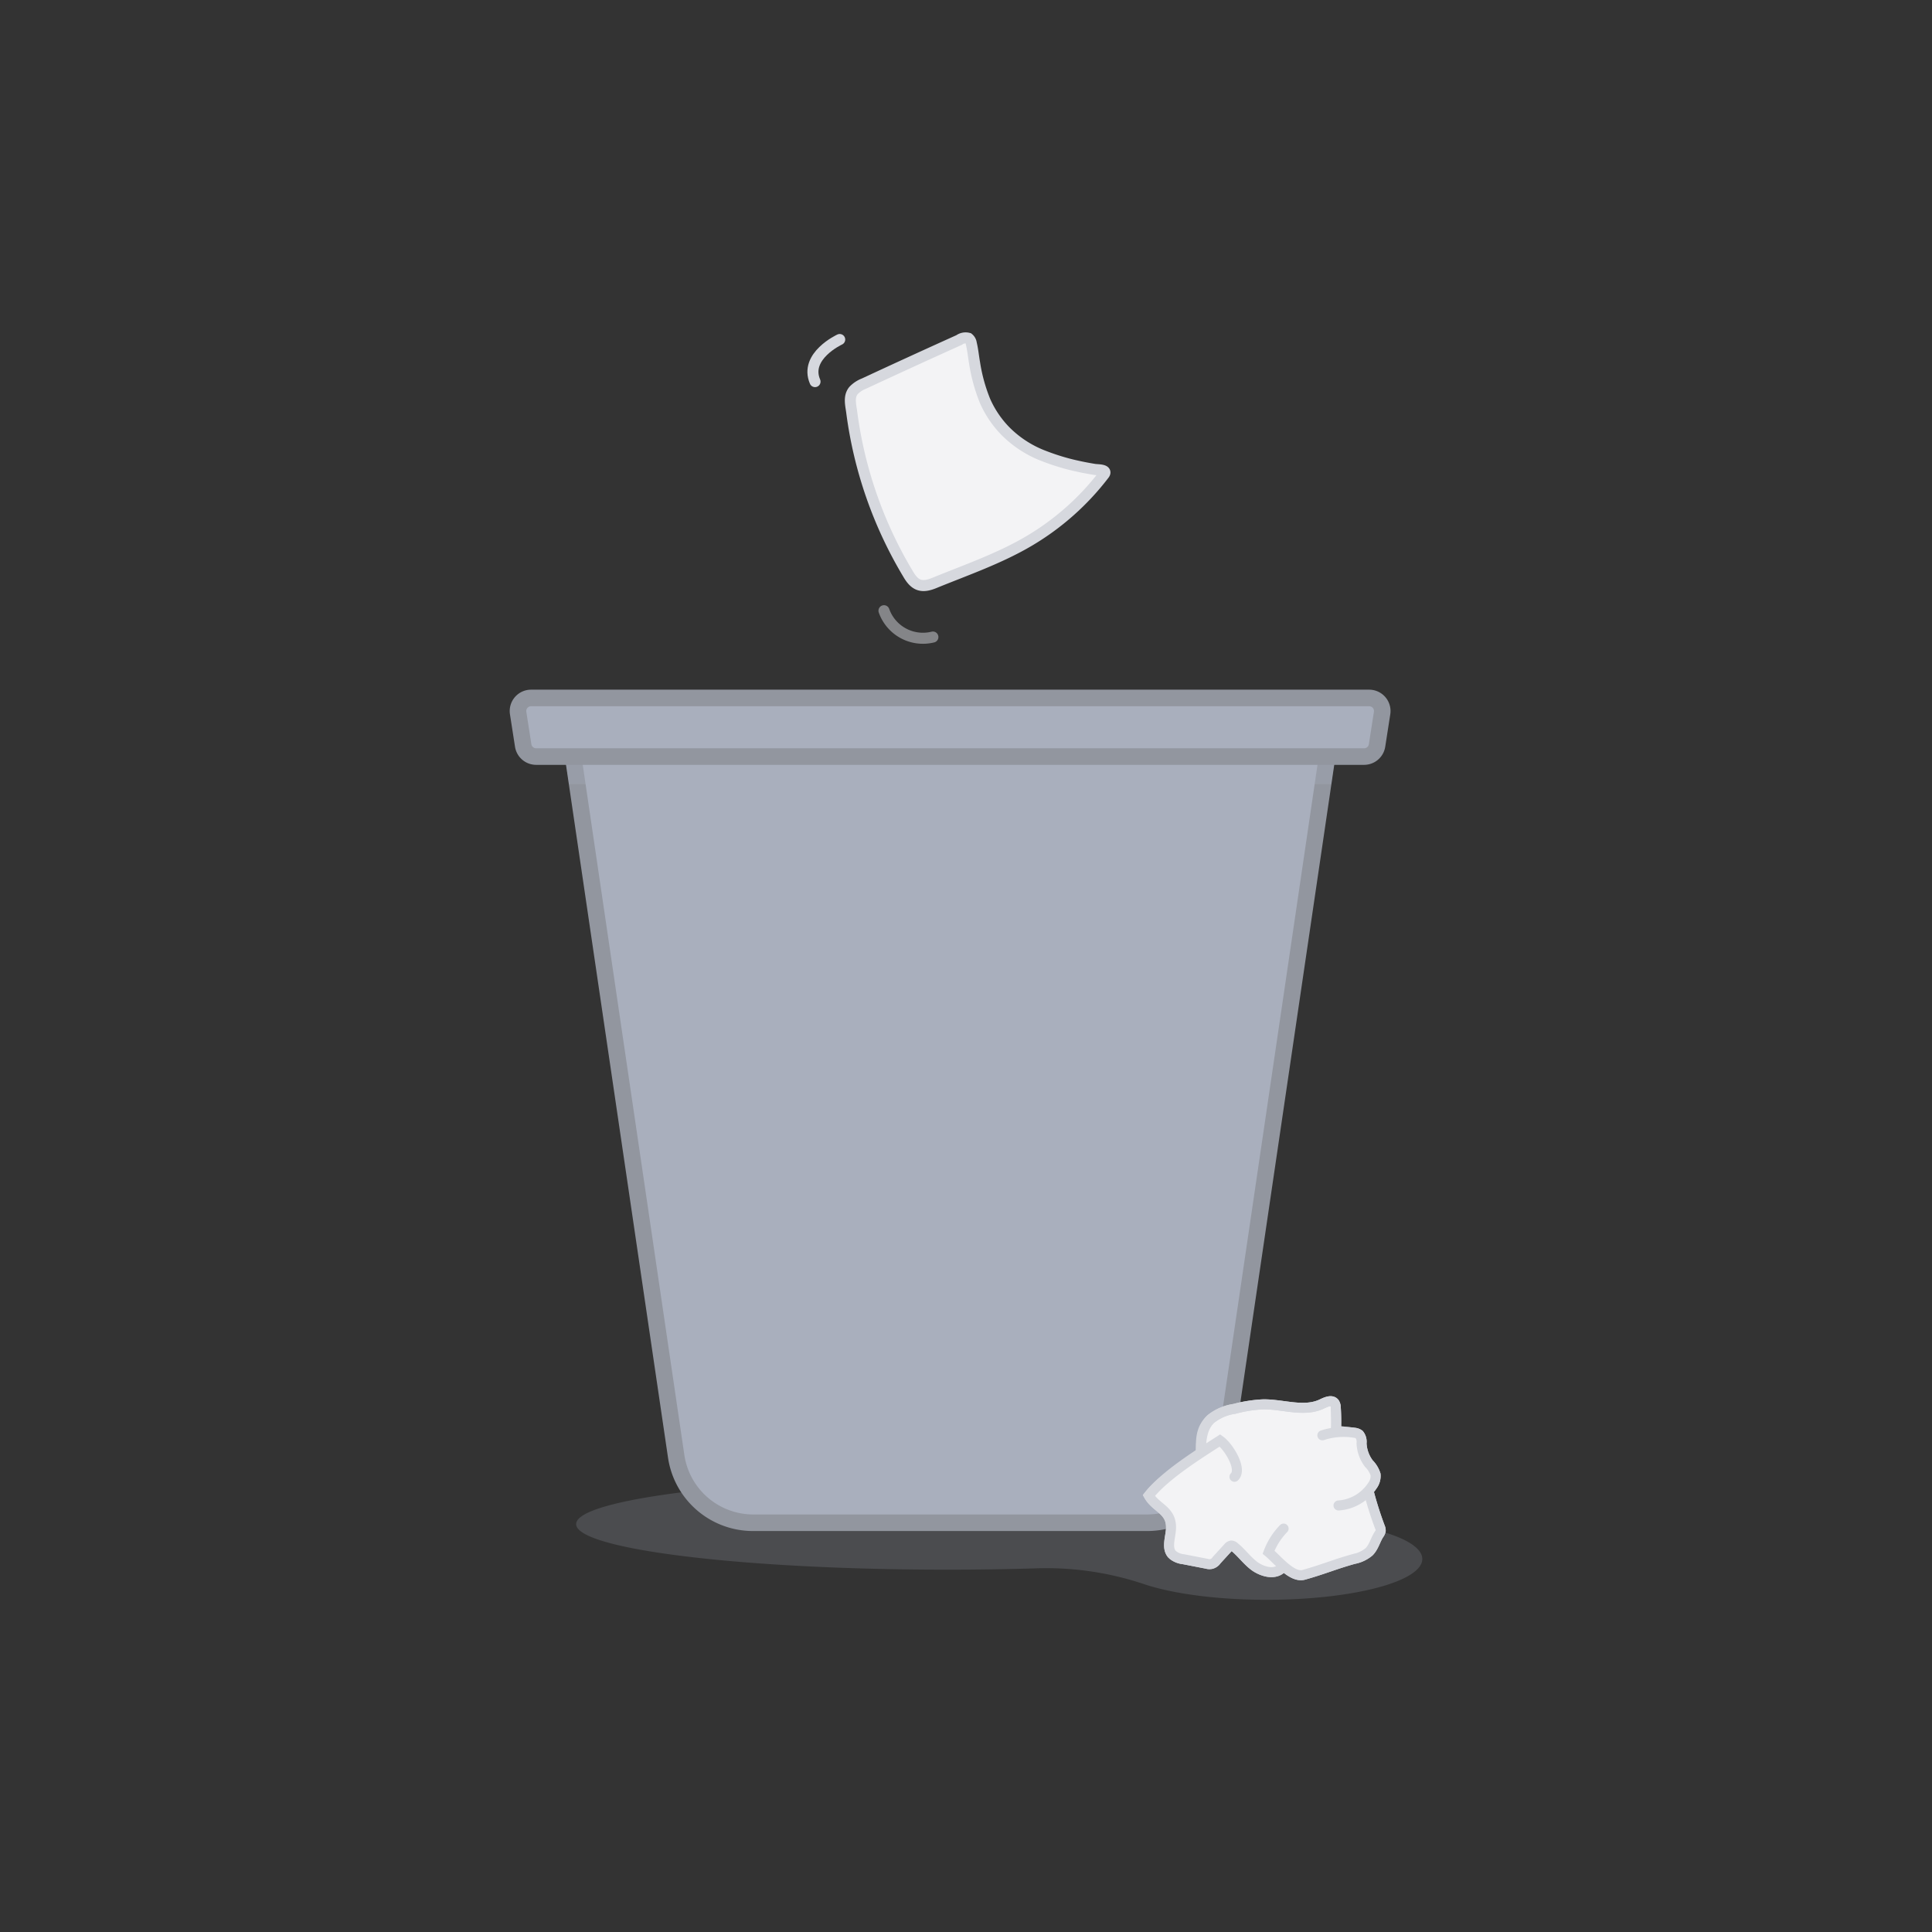 <svg xmlns="http://www.w3.org/2000/svg" xmlns:xlink="http://www.w3.org/1999/xlink" width="350" height="350" viewBox="0 0 350 350"><rect x="0" y="0" width="350" height="350" fill="#333333" stroke="none"/><defs><style>.a,.g,.k,.m{fill:none;}.b{isolation:isolate;}.c{opacity:0.2;}.c,.i{mix-blend-mode:multiply;}.d,.j{fill:#a9afbd;}.e{fill:#92969f;}.f,.l{fill:#f3f3f5;}.f,.g,.k,.l,.m{stroke:#d6d8de;}.f,.g,.j,.k,.l,.m{stroke-miterlimit:10;}.f,.g,.k{stroke-width:2px;}.g,.k,.l{stroke-linecap:round;}.g{opacity:0.5;}.h{clip-path:url(#a);}.i{opacity:0.3;}.j{stroke:#92969f;stroke-width:3px;}.l,.m{stroke-width:1.814px;}</style><clipPath id="a"><path class="a" d="M243.273,127.94L223.23,264.068a15.558,15.558,0,0,1-15.392,13.292h-71.43a15.558,15.558,0,0,1-15.392-13.292L100.973,127.94h142.3Z"/></clipPath></defs><title>help-trash</title><g class="b"><g class="c"><path class="d" d="M257.663,282.428c0,4.087-12.623,7.392-28.208,7.392-9.127,0-17.235-1.135-22.387-2.9a55.662,55.662,0,0,0-19.684-2.79c-5.065.151-10.352,0.231-15.792,0.231-37.125,0-67.22-3.7-67.22-8.252s30.095-8.252,67.22-8.252c35.247,0,64.159,3.334,66.985,7.568C249.684,276.415,257.663,279.182,257.663,282.428Z"/></g><path class="d" d="M136.408,275.86A14.139,14.139,0,0,1,122.5,263.85L102.71,129.44H241.536l-19.79,134.41a14.139,14.139,0,0,1-13.908,12.01h-71.43Z"/><path class="e" d="M239.8,130.94L220.262,263.631a12.63,12.63,0,0,1-12.424,10.729h-71.43a12.629,12.629,0,0,1-12.424-10.729L104.447,130.94H239.8m3.474-3h-142.3l20.043,136.128a15.558,15.558,0,0,0,15.392,13.292h71.43a15.558,15.558,0,0,0,15.392-13.292L243.273,127.94h0Z"/><path class="f" d="M175.442,61.28a1.981,1.981,0,0,0-1.684.315q-8.638,3.893-17.228,7.892a5.226,5.226,0,0,0-1.9,1.254c-0.964,1.161-.47,2.74-0.313,4.086a76.062,76.062,0,0,0,10.221,29.2c1.218,2.093,2.448,2.51,4.7,1.591,5.833-2.384,11.9-4.467,17.33-7.7A47.494,47.494,0,0,0,199.97,86l0.055-.071c0.677-.886-1.209-0.808-1.713-0.889-1.039-.168-2.073-0.362-3.1-0.59a39.7,39.7,0,0,1-5.951-1.785,19.6,19.6,0,0,1-7.172-4.62,18.463,18.463,0,0,1-3.633-5.395,30.513,30.513,0,0,1-1.9-6.892c-0.21-1.173-.316-2.395-0.6-3.55A1.431,1.431,0,0,0,175.442,61.28Z"/><path class="g" d="M169,115.407a7.484,7.484,0,0,1-8.857-4.769"/><g class="h"><g class="i"><path class="d" d="M253.379,134.178l-0.914,5.873a2.373,2.373,0,0,1-2.345,2.008H94.126a2.373,2.373,0,0,1-2.345-2.008l-0.914-5.873a2.373,2.373,0,0,1,2.345-2.738H251.034A2.373,2.373,0,0,1,253.379,134.178Z"/></g></g><path class="j" d="M250.379,129.178l-0.914,5.873a2.373,2.373,0,0,1-2.345,2.008H97.126a2.373,2.373,0,0,1-2.345-2.008l-0.914-5.873a2.373,2.373,0,0,1,2.345-2.738H248.034A2.373,2.373,0,0,1,250.379,129.178Z"/><path class="k" d="M152.12,61.507s-6.458,2.976-4.47,7.625"/><path class="l" d="M242.034,259.176A39.5,39.5,0,0,0,241.99,255a1.536,1.536,0,0,0-.214-0.812c-0.487-.679-1.527-0.221-2.28.14-3.231,1.564-7.046.044-10.639,0.081a24.361,24.361,0,0,0-5.231.819,8.85,8.85,0,0,0-4.279,1.844c-1.749,1.667-1.83,4.368-1.778,6.788-3.394,2.007-7.127,4.132-9.444,7.068,1.343,2.376,4.264,2.634,4,6.19-0.118,1.564-.826,3.4.273,4.523a3.7,3.7,0,0,0,2.007.826l4.2,0.819a2.059,2.059,0,0,0,.849.037,2.035,2.035,0,0,0,.952-0.693c0.686-.753,1.38-1.513,2.073-2.265a0.924,0.924,0,0,1,.583-0.376,0.9,0.9,0,0,1,.575.258c1.247,1.018,2.206,2.361,3.475,3.349,1.416,1.107,4.006,1.948,5.312.229l-0.391-.531c1.328,1.225,2.84,2.361,4.132,2.007,3.46-.959,5.629-1.918,9.09-2.877a6.081,6.081,0,0,0,2.767-1.3c0.863-.856,1.136-2.125,1.793-3.15a1.628,1.628,0,0,0,.317-0.664,1.41,1.41,0,0,0-.125-0.62,68.771,68.771,0,0,1-2.1-6.633,7.778,7.778,0,0,0,.708-0.915,2.917,2.917,0,0,0,.583-2.014,4.941,4.941,0,0,0-1.217-1.992,6.538,6.538,0,0,1-1.32-3.682,2.1,2.1,0,0,0-.435-1.579,1.7,1.7,0,0,0-.849-0.317Z"/><path class="l" d="M223.635,267.536c1.45-1.368-1-5.425-2.626-6.583-3.9,2.508-9.971,6.285-12.883,9.975,1.345,2.373,4.266,2.636,4,6.188-0.118,1.565-.829,3.4.269,4.522a3.7,3.7,0,0,0,2.007.83l4.2,0.816a1.516,1.516,0,0,0,1.8-.654l2.072-2.264a0.937,0.937,0,0,1,.587-0.378,0.889,0.889,0,0,1,.573.261c1.25,1.017,2.211,2.355,3.479,3.349,1.41,1.105,4.006,1.948,5.311.225"/><path class="l" d="M232.536,276.918a12.517,12.517,0,0,0-2.723,4.281c1.533,1.263,4.23,4.686,6.344,4.1,3.461-.959,5.632-1.917,9.094-2.876a6.1,6.1,0,0,0,2.765-1.3c0.861-.852,1.134-2.125,1.79-3.144a1.629,1.629,0,0,0,.318-0.667,1.391,1.391,0,0,0-.123-0.618,58.9,58.9,0,0,1-2.674-9.216"/><path class="l" d="M242.483,272.73a7.97,7.97,0,0,0,6.13-3.583,2.936,2.936,0,0,0,.587-2.015,4.934,4.934,0,0,0-1.22-1.992,6.557,6.557,0,0,1-1.322-3.685,2.1,2.1,0,0,0-.429-1.575,1.673,1.673,0,0,0-.852-0.317,12.351,12.351,0,0,0-5.818.457"/><path class="m" d="M242.037,259.178a39.1,39.1,0,0,0-.049-4.176,1.542,1.542,0,0,0-.211-0.813c-0.486-.678-1.528-0.22-2.279.143-3.235,1.562-7.046.044-10.638,0.078a24.3,24.3,0,0,0-5.231.819,8.9,8.9,0,0,0-4.285,1.842c-1.767,1.69-1.831,3.442-1.775,5.886"/></g></svg>